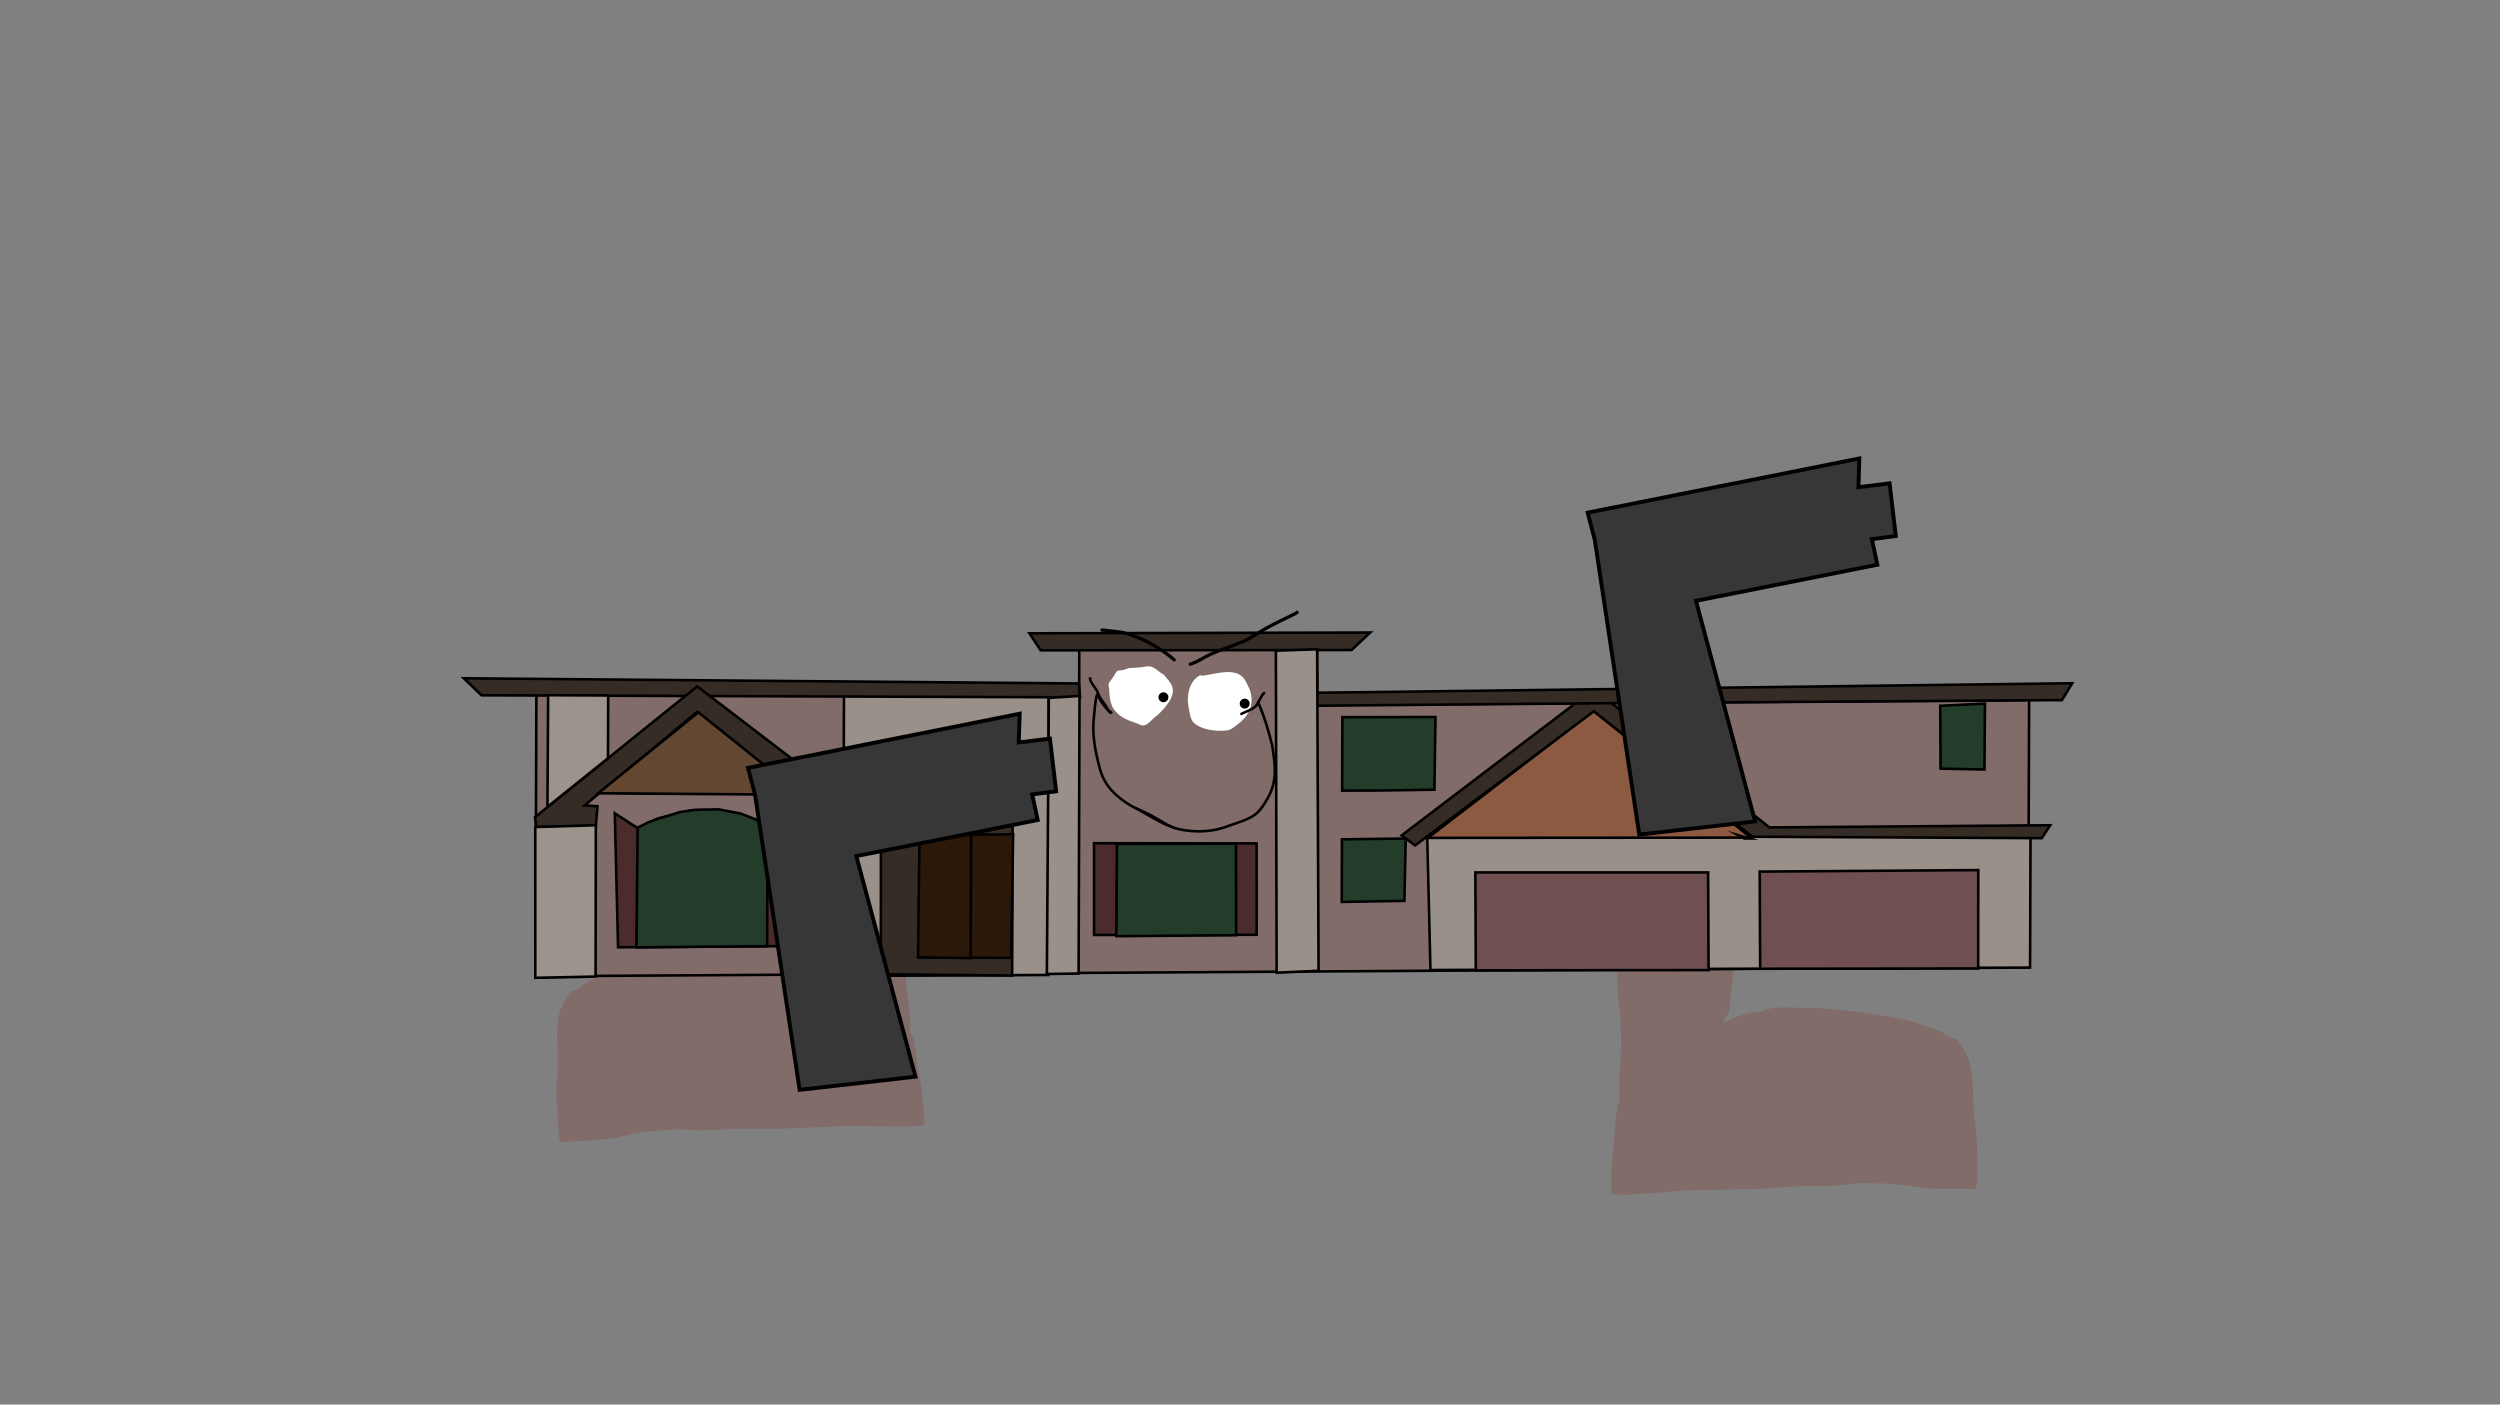 <svg version="1.1" xmlns="http://www.w3.org/2000/svg" xmlns:xlink="http://www.w3.org/1999/xlink" width="959.459" height="539.039" viewBox="0,0,959.459,539.039"><rect x="0" y="0" width="959.459" height="539.039" fill="#808080" stroke="none"/><g transform="translate(159.73,89.52)"><g data-paper-data="{&quot;isPaintingLayer&quot;:true}" fill-rule="nonzero" stroke-linejoin="miter" stroke-miterlimit="10" stroke-dasharray="" stroke-dashoffset="0" style="mix-blend-mode: normal"><path d="M465.698,216.876c-0.445,-0.527 -1.775,-1.854 -2.358,-2.212c-0.417,-0.257 -1.114,0.039 -1.455,-0.305c-0.179,-0.18 -0.383,-0.408 -0.506,-0.538c1.1,0.115 2.189,0.187 3.32,0.185c6.91,-0.011 13.924,0.346 20.754,-0.698c3.66,-0.559 7.233,-0.295 10.916,-0.492c3.337,-0.179 6.585,-0.712 9.938,-0.718c1.41,-0.002 2.637,-0.117 4.018,-0.383c0.509,-0.098 1.052,-0.796 1.467,-0.499c0.415,0.296 -0.395,1.008 -0.497,1.493c-0.25,1.191 -0.642,2.423 -0.767,3.631c-0.252,2.417 0.848,5.861 -0.357,8.02c-0.125,6.717 -1.714,13.229 -2.035,19.903c-0.315,6.558 -1.337,13.134 -1.346,19.609c-0.009,6.687 -0.44,13.255 -1.264,19.899c-0.431,3.475 -0.838,6.931 -1.234,10.41c-0.19,1.667 -0.156,3.963 -0.831,5.515c-0.206,0.474 -0.585,0.956 -0.958,1.44l-0.137,-0.1l-0.605,0.754c-0.066,0.081 -0.106,0.183 -0.106,0.294c0,0.263 0.224,0.476 0.5,0.475l1,-0.002l-0,-0.101l0.174,0.073c0.59,-1.067 1.902,-1.278 3.04,-1.69c2.468,-0.893 5.753,-1.922 8.487,-2.049c1.991,-0.106 3.725,-1.144 5.687,-1.403c4.709,-0.622 9.905,-0.015 14.666,-0.023c7.055,-0.012 13.774,0.896 20.748,1.892c6.838,0.977 13.604,1.802 20.234,3.897c2.732,1.197 5.823,1.776 8.493,2.921c1.116,0.479 1.976,1.605 3.048,2.18c1.013,0.543 2.625,0.565 3.522,1.243c0.831,0.628 1.528,2.219 2.126,3.069c3.911,5.213 4.095,12.553 4.107,18.909c0.012,6.673 1.553,13.203 1.565,19.927c0.007,3.757 0.011,7.517 0.017,11.275c0.002,1 -0.025,3.439 -0.664,4.127c-0.139,0.15 -3.251,-0.125 -3.657,-0.125c-6.652,0.011 -14.077,0.366 -20.581,-0.864c-6.533,-1.225 -13.933,-1.268 -20.579,-1.257c-2.047,0.003 -3.831,0.549 -5.838,0.746c-4.84,0.473 -10.075,0.368 -14.949,0.42c-6.993,0.075 -13.864,1.094 -20.894,1.124c-6.944,0.03 -13.895,0.365 -20.844,0.381c-6.906,0.02 -13.907,1.107 -20.82,1.424c-2.9,0.133 -6.02,0.592 -8.901,0.251c-0.285,-0.034 -2.542,-0.061 -2.665,-0.194c-0.37,-0.398 0.123,-1.06 0.123,-1.593c-0.002,-2.226 0.003,-4.453 0.008,-6.679c0.015,-6.631 1.179,-13.291 1.493,-19.933c0.204,-1.572 0.406,-3.146 0.608,-4.718c0.06,-0.464 -0.419,-1.129 -0.021,-1.401c0.392,-0.268 0.876,-0.613 0.912,-1.071c0.289,-3.723 -0.292,-7.505 0.076,-11.227c0.661,-6.74 0.66,-13.32 0.293,-20.081c-0.364,-6.553 -1.892,-12.864 -0.995,-19.519c0.891,-6.604 1.308,-13.204 1.722,-19.849c0.414,-6.633 1.124,-13.243 2.282,-19.796c0.498,-2.816 1.779,-5.534 2.2,-8.328c0.451,-2.987 -0.387,-5.646 -0.392,-8.541c0,0 0.067,-0.407 -0.433,-0.406c-0.067,0 -0.193,-0.061 -0.243,-0.046c0.3,-2.904 1.16,-6.548 -0.611,-8.646z" data-paper-data="{&quot;noHover&quot;:false,&quot;origItem&quot;:[&quot;Path&quot;,{&quot;applyMatrix&quot;:true,&quot;segments&quot;:[[[468.03134,200.77183],[0.30527,-3.04336],[0.05031,-0.0156]],[[468.20689,200.74722],[-0.06713,0],[0.5,0]],[[468.70689,201.24722],[0,0],[0,3.03472]],[[469.08608,210.19772],[0.45598,-3.13034],[-0.42648,2.92787]],[[466.87422,218.9193],[0.50263,-2.95078],[-1.16952,6.86586]],[[464.56311,239.65292],[0.42559,-6.9513],[-0.42643,6.96497]],[[462.80883,260.44035],[0.90268,-6.92056],[-0.90967,6.97415]],[[463.76772,280.88562],[-0.35206,-6.86907],[0.35432,7.08646]],[[463.4339,301.91889],[0.67356,-7.06328],[-0.37417,3.90028]],[[463.33467,313.68007],[0.29545,-3.90165],[-0.0364,0.48074]],[[462.42077,314.80108],[0.3921,-0.28052],[-0.39806,0.28478]],[[462.43932,316.26928],[0.06048,-0.48569],[-0.20514,1.64751]],[[461.82117,321.21147],[0.20655,-1.64733],[-0.32572,6.96162]],[[460.28729,342.0957],[0.0272,-6.94964],[-0.00913,2.33283]],[[460.26582,349.09418],[0.00222,-2.33285],[-0.00053,0.5578]],[[460.13969,350.76281],[-0.36922,-0.41811],[0.12307,0.13936]],[[462.8037,350.96968],[-0.28515,-0.03591],[2.87984,0.36272]],[[471.7022,350.71975],[-2.90002,0.13451],[6.91361,-0.32066]],[[492.51689,349.25845],[-6.90629,0.00867],[6.9497,-0.00549]],[[513.35113,348.89106],[-6.94441,0.01916],[7.03063,-0.01893]],[[534.23453,347.74818],[-6.9935,0.06622],[4.87343,-0.04615]],[[549.17486,347.33507],[-4.84082,0.48781],[2.00749,-0.20229]],[[555.01119,346.56456],[-2.04692,0],[6.64691,0]],[[575.5787,347.92158],[-6.53074,-1.29493],[6.5023,1.30046]],[[596.15164,348.86694],[-6.65171,0],[0.40588,0]],[[599.80714,349.00455],[-0.13976,0.15721],[0.64049,-0.72044]],[[600.47742,344.68083],[0,1.04801],[0,-3.93809]],[[600.47742,332.86656],[0,3.93809],[0,-7.04769]],[[598.94266,311.98485],[0.00043,6.99458],[-0.0004,-6.66111]],[[594.86514,292.16883],[3.90167,5.47056],[-0.59593,-0.89241]],[[592.74438,288.94959],[0.82995,0.65964],[-0.89558,-0.71179]],[[589.22482,287.64095],[1.0118,0.57121],[-1.07109,-0.60469]],[[586.1808,285.35179],[1.11527,0.50361],[-2.66735,-1.20447]],[[577.78922,282.30441],[2.73005,1.2592],[-6.62657,-2.20678]],[[557.56094,278.18823],[6.83587,1.03575],[-6.97258,-1.05646]],[[536.80167,276.19081],[7.05463,0],[-4.76109,0]],[[522.0666,276.18621],[4.70977,-0.64353],[-1.9622,0.26811]],[[516.37174,277.63991],[1.99125,-0.10792],[-2.7344,0.12834]],[[507.87802,279.76756],[2.46916,-0.9318],[-1.13885,0.42977]],[[504.92409,281.48835],[0.5915,-1.11745],[0,0]],[504.66123,281.45698],[504.66123,281.56303],[[503.66123,281.56303],[0,0],[-0.27614,0]],[[503.16123,281.06303],[0,0.27614],[0,-0.11626]],[[503.26746,280.75486],[-0.06655,0.08492],[0,0]],[503.87355,279.96534],[[504.01042,280.07041],[0,0],[0.3735,-0.50602]],[[504.97011,278.56137],[-0.20703,0.49629],[0.6783,-1.62603]],[[505.80868,272.7723],[-0.19283,1.74739],[0.40234,-3.64588]],[[507.0629,261.84107],[-0.43703,3.64189],[0.83545,-6.96212]],[[508.37943,240.9616],[-0.02069,7.00886],[0.02003,-6.78644]],[[509.77184,220.40407],[-0.32726,6.87253],[0.33309,-6.99482]],[[511.849,199.5447],[-0.13682,7.03998],[1.20865,-2.26119]],[[512.22209,191.13859],[-0.25616,2.5332],[0.12797,-1.26552]],[[512.99693,187.33386],[-0.25205,1.24796],[0.10265,-0.50827]],[[513.51719,185.86785],[0.41469,0.3113],[-0.41496,-0.31151]],[[512.05015,186.38831],[0.5088,-0.10176],[-1.38213,0.27643]],[[508.03345,186.78175],[1.4099,0],[-3.35322,0]],[[498.09923,187.51495],[3.33709,-0.18183],[-3.68398,0.20073]],[[487.18731,188.00965],[3.66102,-0.58011],[-6.83186,1.08254]],[[466.43943,188.7004],[6.91015,0],[-1.13113,0]],[[463.12097,188.49963],[1.0993,0.12191],[0.12274,0.13668]],[[463.56163,188.988],[-0.1785,-0.18934],[0.34065,0.36133]],[[465.01619,189.31],[-0.41676,-0.27003],[0.5817,0.3769]],[[467.43343,191.7101],[-0.44393,-0.55318],[1.76743,2.20238]]],&quot;closed&quot;:true}]}" fill="#816c69" stroke="none" stroke-width="0.5" stroke-linecap="butt"/><path d="M178.425,199.721c-0.051,-0.012 -0.173,0.057 -0.24,0.061c-0.499,0.03 -0.407,0.432 -0.407,0.432c0.179,2.89 -0.488,5.595 0.152,8.548c0.598,2.762 2.05,5.395 2.726,8.175c1.572,6.467 2.702,13.02 3.537,19.614c0.837,6.607 1.673,13.167 2.982,19.702c1.319,6.586 0.196,12.979 0.25,19.542c0.064,6.77 0.482,13.337 1.571,20.022c0.604,3.691 0.265,7.502 0.79,11.199c0.065,0.456 0.57,0.769 0.978,1.012c0.414,0.247 -0.021,0.941 0.068,1.4c0.302,1.556 0.604,3.114 0.907,4.671c0.736,6.61 2.321,13.184 2.759,19.8c0.147,2.221 0.293,4.443 0.433,6.665c0.033,0.531 0.568,1.161 0.224,1.582c-0.115,0.14 -2.365,0.307 -2.648,0.359c-2.853,0.52 -5.997,0.255 -8.899,0.303c-6.92,0.113 -13.976,-0.537 -20.87,-0.127c-6.937,0.415 -13.895,0.513 -20.828,0.915c-7.019,0.407 -13.941,-0.183 -20.925,0.177c-4.867,0.251 -10.086,0.682 -14.946,0.51c-2.016,-0.071 -3.831,-0.505 -5.875,-0.381c-6.635,0.402 -14.017,0.905 -20.459,2.534c-6.414,1.632 -13.847,1.739 -20.486,2.141c-0.405,0.025 -3.493,0.493 -3.642,0.352c-0.682,-0.647 -0.864,-3.08 -0.925,-4.078c-0.232,-3.75 -0.468,-7.503 -0.7,-11.253c-0.416,-6.711 0.706,-13.324 0.294,-19.984c-0.393,-6.343 -0.676,-13.68 2.895,-19.126c0.542,-0.886 1.137,-2.517 1.926,-3.195c0.852,-0.732 2.46,-0.854 3.436,-1.459c1.033,-0.641 1.819,-1.818 2.903,-2.365c2.591,-1.308 5.64,-2.078 8.29,-3.443c6.484,-2.503 13.185,-3.747 19.947,-5.147c6.897,-1.428 13.546,-2.751 20.587,-3.178c4.752,-0.288 9.9,-1.216 14.639,-0.888c1.974,0.137 3.771,1.064 5.765,1.046c2.737,-0.043 6.081,0.779 8.601,1.517c1.162,0.34 2.485,0.469 3.142,1.498l0.169,-0.084l0.006,0.101l0.998,-0.06c0.276,-0.017 0.485,-0.242 0.469,-0.505c-0.007,-0.111 -0.053,-0.21 -0.124,-0.287l-0.652,-0.714l-0.13,0.108c-0.403,-0.459 -0.812,-0.917 -1.048,-1.377c-0.773,-1.507 -0.885,-3.8 -1.181,-5.452c-0.617,-3.448 -1.243,-6.871 -1.894,-10.312c-1.245,-6.579 -2.093,-13.107 -2.528,-19.78c-0.42,-6.461 -1.859,-12.961 -2.591,-19.486c-0.745,-6.641 -2.745,-13.041 -3.297,-19.736c-1.34,-2.08 -0.462,-5.585 -0.867,-7.982c-0.202,-1.197 -0.672,-2.403 -0.997,-3.576c-0.132,-0.478 -0.987,-1.137 -0.591,-1.459c0.396,-0.322 0.982,0.341 1.496,0.407c1.396,0.18 2.628,0.217 4.035,0.132c3.347,-0.203 6.623,0.127 9.965,0.098c3.689,-0.032 7.238,-0.518 10.926,-0.187c6.883,0.617 13.861,-0.175 20.758,-0.594c1.129,-0.068 2.211,-0.209 3.301,-0.391c-0.114,0.138 -0.304,0.377 -0.471,0.569c-0.319,0.365 -1.032,0.113 -1.433,0.395c-0.558,0.394 -1.802,1.801 -2.212,2.354c-1.634,2.204 -0.544,5.787 -0.06,8.667z" data-paper-data="{&quot;noHover&quot;:false,&quot;origItem&quot;:[&quot;Path&quot;,{&quot;applyMatrix&quot;:true,&quot;segments&quot;:[[[936.06267,401.54367],[0.61054,-6.08672],[0.10063,-0.03121]],[[936.41378,401.49443],[-0.13425,0],[1,0]],[[937.41378,402.49443],[0,0],[0,6.06943]],[[938.17215,420.39544],[0.91195,-6.26068],[-0.85297,5.85573]],[[933.74845,437.8386],[1.00526,-5.90156],[-2.33904,13.73171]],[[929.12622,479.30585],[0.85118,-13.9026],[-0.85285,13.92993]],[[925.61766,520.8807],[1.80536,-13.84111],[-1.81934,13.9483]],[[927.53544,561.77124],[-0.70413,-13.73814],[0.70865,14.17291]],[[926.8678,603.83778],[1.34712,-14.12656],[-0.74835,7.80057]],[[926.66935,627.36014],[0.59091,-7.8033],[-0.07281,0.96147]],[[924.84154,629.60215],[0.7842,-0.56103],[-0.79612,0.56956]],[[924.87864,632.53856],[0.12095,-0.97138],[-0.41029,3.29502]],[[923.64234,642.42294],[0.4131,-3.29467],[-0.65145,13.92325]],[[920.57458,684.1914],[0.0544,-13.89927],[-0.01826,4.66566]],[[920.53165,698.18835],[0.00443,-4.6657],[-0.00106,1.11559]],[[920.27939,701.52561],[-0.73844,-0.83621],[0.24613,0.27872]],[[925.6074,701.93937],[-0.5703,-0.07183],[5.75969,0.72543]],[[943.4044,701.4395],[-5.80004,0.26901],[13.82722,-0.64132]],[[985.03378,698.5169],[-13.81258,0.01734],[13.8994,-0.01099]],[[1026.70226,697.78213],[-13.88881,0.03833],[14.06125,-0.03785]],[[1068.46906,695.49637],[-13.987,0.13244],[9.74685,-0.09229]],[[1098.34971,694.67014],[-9.68163,0.97562],[4.01498,-0.40459]],[[1110.02238,693.12912],[-4.09384,0],[13.29383,0]],[[1151.1574,695.84315],[-13.06149,-2.58987],[13.0046,2.60092]],[[1192.30327,697.73388],[-13.30342,0],[0.81177,0]],[[1199.61429,698.0091],[-0.27953,0.31442],[1.28098,-1.44089]],[[1200.95484,689.36166],[0,2.09601],[0,-7.87618]],[[1200.95484,665.73311],[0,7.87618],[0,-14.09537]],[[1197.88531,623.96971],[0.00085,13.98916],[-0.00081,-13.32221]],[[1189.73029,584.33766],[7.80335,10.94112],[-1.19186,-1.78483]],[[1185.48876,577.89918],[1.6599,1.31927],[-1.79115,-1.42359]],[[1178.44964,575.2819],[2.02361,1.14243],[-2.14218,-1.20937]],[[1172.3616,570.70359],[2.23055,1.00723],[-5.3347,-2.40894]],[[1155.57844,564.60883],[5.4601,2.5184],[-13.25314,-4.41356]],[[1115.12189,556.37646],[13.67173,2.07149],[-13.94517,-2.11292]],[[1073.60335,552.38162],[14.10925,0],[-9.52217,0]],[[1044.1332,552.37241],[9.41953,-1.28706],[-3.92441,0.53622]],[[1032.74348,555.27981],[3.9825,-0.21584],[-5.4688,0.25667]],[[1015.75603,559.53511],[4.93832,-1.86359],[-2.2777,0.85954]],[[1009.84819,562.9767],[1.183,-2.23491],[0,0]],[1009.32246,562.91396],[1009.32246,563.12605],[[1007.32246,563.12605],[0,0],[-0.55228,0]],[[1006.32246,562.12605],[0,0.55228],[0,-0.23252]],[[1006.53492,561.50971],[-0.13311,0.16984],[0,0]],[1007.7471,559.93068],[[1008.02083,560.14081],[0,0],[0.747,-1.01203]],[[1009.94023,557.12275],[-0.41406,0.99258],[1.35661,-3.25207]],[[1011.61736,545.54459],[-0.38566,3.49478],[0.80468,-7.29176]],[[1014.12579,523.68213],[-0.87405,7.28378],[1.67091,-13.92424]],[[1016.75886,481.92319],[-0.04137,14.01772],[0.04007,-13.57289]],[[1019.54368,440.80815],[-0.65453,13.74505],[0.66617,-13.98964]],[[1023.69799,399.08941],[-0.27364,14.07995],[2.41729,-4.52238]],[[1024.44418,382.27717],[-0.51232,5.0664],[0.25594,-2.53105]],[[1025.99386,374.66773],[-0.5041,2.49593],[0.20531,-1.01654]],[[1027.03438,371.73569],[0.82938,0.6226],[-0.82993,-0.62301]],[[1024.10031,372.77663],[1.0176,-0.20352],[-2.76426,0.55285]],[[1016.06689,373.56351],[2.81979,0],[-6.70643,0]],[[996.19847,375.0299],[6.67418,-0.36366],[-7.36795,0.40146]],[[974.37461,376.0193],[7.32205,-1.16021],[-13.66372,2.16508]],[[932.87887,377.4008],[13.8203,0],[-2.26225,0]],[[926.24195,376.99926],[2.1986,0.24383],[0.24549,0.27336]],[[927.12326,377.976],[-0.357,-0.37867],[0.6813,0.72266]],[[930.03238,378.61999],[-0.83352,-0.54006],[1.16339,0.75379]],[[934.86686,383.4202],[-0.88786,-1.10635],[3.53486,4.40477]]],&quot;closed&quot;:true}],&quot;index&quot;:null}" fill="#816c69" stroke="none" stroke-width="0.5" stroke-linecap="butt"/><g><g><g stroke="#000000" stroke-width="1" stroke-linecap="round"><path d="M45.761,285.157l0.364,-108.145l208.294,0.702l0.061,-17.989l91.224,0.114l0.117,21.224l264.389,-1.85l8.799,-0.185l-0.346,102.577z" fill="#816c69"/><path d="M163.811,285.041l0.364,-107.931l78.559,0.265l-0.137,107.289z" fill="#999089"/><path d="M619.547,232.139l-0.167,49.683l-230.117,0.938l-1.263,-51.572l230.561,0.434z" fill="#999089"/><path d="M388.267,232.045l63.551,-48.784l60.35,48.687z" fill="#8c5a41"/><path d="M507.502,231.076l4.126,1.213l-1.975,-0.007z" fill="none"/><path d="M519.363,228.032l107.742,-0.836l-3.249,4.957l-111.015,-0.545l-60.89,-48.175l-68.588,51.508l-5.194,-3.829l73.811,-56.116z" fill="#352c25"/><path d="M345.698,181.319l-0.007,-4.968l289.858,-3.649l-3.972,6.497l-4.13,-0.014l-168.347,1.146z" fill="#352c25"/><path d="M235.362,153.536l130.766,-0.304l-7.151,6.717l-119.327,0.112z" fill="#352c25"/><path d="M254.777,178.1l-229.707,-0.774l-6.801,-6.533l236.063,1.995z" fill="#352c25"/><path d="M602.064,180.507l-0.187,25.302l-16.85,-0.347l-0.122,-24.116z" fill="#243d2a"/><path d="M515.792,282.273l-0.179,-37.288l83.876,-0.589l-0.026,37.772z" fill="#6f4f50"/><path d="M406.665,282.874l-0.178,-37.578l89.33,0.01l0.178,37.482z" fill="#6f4f50"/><path d="M260.149,269.305l-0.003,-35.229l62.385,0.089l0.028,35.06z" fill="#4b2b2c"/><path d="M268.705,269.77l0.221,-35.374l45.68,-0.137l0.085,35.133z" fill="#243d2a"/><path d="M178.311,284.356l0.077,-83.097l4.449,-2.479l8.94,-2.004l7.514,-0.749l12.485,0.236l11.742,2.412l5.473,2.44l-0.282,83.775z" fill="#352c25"/><path d="M228.327,278.084l-35.427,-0.119l0.464,-47.189l35.732,-0.073z" fill="#2b1809"/><path d="M212.954,230.963l-0.159,47.238l-20.2,-0.359l0.565,-47.188z" fill="#2b1809"/><path d="M229.21,226.611l-37.457,-0.126l0.18,-23.437l3.56,-2.216l5.59,-2.112l4.267,-1.148l8.73,-0.067l6.09,0.214l6.186,1.861l3.447,1.368z" fill="#090909"/><path d="M143.174,273.584l-65.705,0.457l-1.248,-51.407l2.431,1.558l5.267,3.408l1.114,0.682l4.575,-2.212l3.254,-1.539l7.213,-1.622l4.978,-1.242l5.584,-0.272l4.973,0.21l8.978,1.774l8.11,3.32l2.835,2.237l2.039,-2.511l2.341,-1.929l3.657,-0.859l0.039,48.813z" fill="#4b2b2c"/><path d="M134.824,228.448l-0.152,45.156l-50.148,0.436l0.459,-45.881l4.169,-2.117l5.386,-1.822l6.808,-2.108l5.789,-0.852l8.934,-0.164l8.319,1.578l6.285,2.442z" fill="#243d2a"/><path d="M160.301,214.031l-0.523,4.647l-8.933,-0.127l-43.101,-34.793l-43.136,35.835l4.973,0.307l-0.634,7.455l-22.842,0.504l-0.495,-3.779l62.243,-50.177z" fill="#352c25"/><path d="M108.302,183.856l39.483,31.634l-77.959,-0.553z" fill="#634731"/><path d="M330.224,283.778l-0.294,-123.582l15.838,-0.528l0.549,123.365z" fill="#999089"/><path d="M242.798,178.304l11.778,-0.735l-0.359,106.534l-12.182,0.177z" fill="#999089"/><path d="M164.042,226.077l-13.297,-0.335l-0.292,-3.681l14.11,0.144z" fill="#352c25"/><path d="M164.144,226.053l-0.299,58.521l-12.385,0.055l-0.816,-58.985z" fill="#9c938c"/><path d="M45.699,227.881l23.248,-0.697l-0.094,58.086l-23.146,0.479z" fill="#9c938c"/><path d="M50.37,220.149l0.271,-42.855l23.043,0.102l-0.081,24.091z" fill="#9c938c"/><path d="M391.183,185.656l-0.398,27.892l-20.608,0.318l-14.821,0.047l0.095,-28.183z" fill="#243d2a"/><path d="M355.293,232.605l24.465,-0.305l-0.487,23.92l-24.059,0.403z" fill="#243d2a"/></g><path d="M301.693,169.831c4.417,-0.48 11.81,-3.261 15.531,0.541c0.85,0.868 1.321,2.023 1.884,3.078c3.198,5.979 1.125,11.54 -4.277,15.352c-0.94,0.663 -2.183,1.794 -3.336,1.951c-4.006,0.567 -10.181,-0.082 -13.08,-2.924c-1.406,-1.378 -1.626,-4.198 -1.991,-6.016c-0.894,-4.068 0.167,-9.617 3.983,-11.953c0.198,-0.121 0.442,-0.201 0.71,-0.255c0.204,0.265 0.576,0.225 0.576,0.225z" data-paper-data="{&quot;noHover&quot;:false,&quot;origItem&quot;:[&quot;Path&quot;,{&quot;applyMatrix&quot;:true,&quot;segments&quot;:[[[280.57114,132.11231],[0.24194,0.31213],[-0.31493,0.06475]],[[279.73784,132.41383],[0.23281,-0.14357],[-4.48957,2.76866]],[[275.107,146.4721],[-1.06967,-4.79248],[0.4376,2.14144]],[[277.4676,153.53313],[-1.66272,-1.61891],[3.42848,3.33815]],[[292.84617,156.91157],[-4.72073,0.68487],[1.35845,-0.18869]],[[296.75617,154.60614],[-1.10575,0.78581],[6.35384,-4.51544]],[[301.72346,136.55739],[3.7938,7.03563],[-0.66888,-1.2418]],[[299.49869,132.94711],[1.00516,1.02],[-4.40232,-4.46732]],[[281.25032,132.37586],[5.20505,-0.58374],[0,0]]],&quot;closed&quot;:true}]}" fill="#ffffff" stroke="none" stroke-width="0.5" stroke-linecap="butt"/><path d="M278.149,166.589c1.039,-0.116 2.564,-0.559 3.618,-0.316c1.979,0.455 3.324,2.203 5.049,3.05c1.164,1.537 2.557,2.638 3.277,4.538c1.515,3.996 -2.995,8.508 -5.479,11.033c-1.8,0.892 -3.533,4.032 -5.756,4.003c-0.771,-0.01 -1.991,-0.695 -2.737,-0.954c-3.75,-1.303 -6.628,-2.46 -8.824,-5.941c-1.02,-2.258 -1.248,-3.917 -1.274,-6.42c-0.006,-0.619 -0.475,-2.186 -0.25,-2.702c0.412,-0.942 1.323,-1.929 1.898,-2.785c0.3,-0.446 0.98,-1.976 1.496,-2.169c0.851,-0.318 1.748,-0.059 2.762,-0.487c0.461,-0.158 0.912,-0.333 1.36,-0.49c1.592,-0.25 3.293,-0.185 4.859,-0.361z" data-paper-data="{&quot;noHover&quot;:false,&quot;origItem&quot;:[&quot;Path&quot;,{&quot;applyMatrix&quot;:true,&quot;segments&quot;:[[[247.74944,129.096],[1.87542,-0.30119],[-0.52807,0.18739]],[[246.15338,129.67651],[0.54253,-0.18834],[-1.19358,0.50883]],[[242.90759,130.2554],[1.00212,-0.37815],[-0.60753,0.22925]],[[241.15936,132.81009],[0.35167,-0.52718],[-0.67487,1.01169]],[[238.93851,136.08955],[0.48199,-1.11177],[-0.26369,0.60823]],[[239.24623,139.26365],[-0.00986,-0.72923],[0.03991,2.95034]],[[240.76989,146.79951],[-1.21096,-2.65802],[2.60196,4.09492]],[[251.15837,153.73863],[-4.42548,-1.52091],[0.88053,0.30261]],[[254.37606,154.85173],[-0.9092,-0.00863],[2.62129,0.02488]],[[261.1161,150.12213],[-2.11778,1.05889],[2.91842,-2.98609]],[[267.51703,137.14639],[1.80126,4.70443],[-0.85642,-2.23675]],[[263.64689,131.82913],[1.37785,1.8069],[-2.03746,-0.99231]],[[257.70334,128.26637],[2.33477,0.52887],[-1.2438,-0.28174]],[[253.45458,128.65572],[1.22482,-0.14142],[-1.8445,0.21297]]],&quot;closed&quot;:true}]}" fill="#ffffff" stroke="none" stroke-width="0.5" stroke-linecap="butt"/><path d="M284.872,178.076c0.004,-1.054 0.861,-1.906 1.915,-1.902c1.054,0.004 1.906,0.861 1.902,1.915c-0.004,1.054 -0.861,1.906 -1.915,1.902c-1.054,-0.004 -1.906,-0.861 -1.902,-1.915z" fill="#000000" stroke="none" stroke-width="0.5" stroke-linecap="butt"/><path d="M316.061,180.509c0.004,-1.054 0.861,-1.906 1.915,-1.902c1.054,0.004 1.906,0.861 1.902,1.915c-0.004,1.054 -0.861,1.906 -1.915,1.902c-1.054,-0.004 -1.906,-0.861 -1.902,-1.915z" fill="#000000" stroke="none" stroke-width="0.5" stroke-linecap="butt"/><path d="M262.575,152.302c0.002,-0.636 0.638,-0.634 0.638,-0.634l0.707,0.005c2.876,0.501 6.077,0.476 8.852,1.304c6.645,2.031 13.334,5.668 18.55,10.252c0,0 0.477,0.421 0.057,0.898c-0.421,0.477 -0.898,0.057 -0.898,0.057c-5.067,-4.474 -11.611,-8.012 -18.081,-9.99c-2.658,-0.836 -5.823,-0.758 -8.593,-1.254l-0.598,0c0,0 -0.636,-0.002 -0.634,-0.638z" fill="#000000" stroke="none" stroke-width="0.5" stroke-linecap="butt"/><path d="M338.57,145.124c0.363,0.522 -0.159,0.886 -0.159,0.886l-0.838,0.58c-3.811,1.836 -7.662,3.712 -11.377,5.737c-2.84,1.549 -5.496,3.585 -8.466,4.873c-4.107,1.774 -8.442,3.082 -12.51,4.906c-2.703,1.212 -5.079,3.007 -7.946,3.862c0,0 -0.61,0.181 -0.791,-0.429c-0.181,-0.61 0.429,-0.791 0.429,-0.791c2.807,-0.826 5.141,-2.617 7.786,-3.803c4.074,-1.827 8.413,-3.137 12.526,-4.913c2.934,-1.261 5.559,-3.294 8.362,-4.822c3.703,-2.019 7.54,-3.901 11.345,-5.719l0.752,-0.526c0,0 0.522,-0.363 0.886,0.159z" fill="#000000" stroke="none" stroke-width="0.5" stroke-linecap="butt"/><path d="M316.262,184.676c-0.222,-0.448 0.226,-0.67 0.226,-0.67l0.198,-0.098c1.224,-0.644 4.13,-1.711 4.983,-2.595c0.368,-0.382 0.668,-0.805 0.934,-1.249c-0.036,-0.11 -0.113,-0.456 0.269,-0.625c0.035,-0.015 0.068,-0.027 0.1,-0.035c0.603,-1.141 1.107,-2.346 2.05,-3.288c0,0 0.355,-0.352 0.707,0.002c0.352,0.355 -0.002,0.707 -0.002,0.707c-0.937,0.924 -1.416,2.146 -2.013,3.289c2.343,5.409 3.901,10.715 5.308,16.457c1.135,7.406 2.077,13.713 -1.788,20.46c-1.303,2.275 -2.803,4.799 -4.928,6.432c-2.45,1.883 -7.088,3.344 -10.039,4.316c-5.974,2.539 -13.284,2.83 -19.639,1.411c-6.184,-1.392 -12.275,-5.969 -17.999,-8.742c-6.021,-3.465 -10.904,-7.888 -12.738,-14.855c-1.851,-7.03 -3.098,-13.138 -2.247,-20.414c0.317,-2.697 0.403,-5.567 1.162,-8.169l0.031,-0.036l-0.012,-0.006l0.278,-0.552c-0.031,-0.07 -0.063,-0.14 -0.095,-0.21c-0.835,-1.83 -2.566,-3.246 -2.919,-5.313c0.081,-0.22 0.163,-0.44 0.244,-0.659l0.909,0.375l0.018,-0c-0.001,0.002 -0.002,0.004 -0.003,0.007l0.039,0.016c0,0 -0.001,0.268 -0.197,0.411c0.481,1.802 2.114,3.181 2.86,4.851c0.266,0.597 0.502,1.212 0.745,1.827c1.133,1.643 2.395,3.33 3.33,4.989c0.242,0.201 0.472,0.405 0.678,0.657l0.142,-0.106l0.308,0.413c0.064,0.084 0.102,0.19 0.102,0.304c-0.001,0.276 -0.226,0.499 -0.502,0.498l-0.52,-0.002l0,-0.095l-0.224,0.041c-0.365,-0.424 -0.855,-0.961 -1.378,-1.564c-0.176,-0.193 -0.345,-0.394 -0.499,-0.585c-1.139,-1.364 -2.292,-2.962 -2.552,-4.345c-0.586,2.37 -0.671,4.951 -0.953,7.369c-0.839,7.147 0.403,13.136 2.221,20.043c1.762,6.692 6.463,10.897 12.239,14.226c2.487,1.203 5.054,2.255 7.486,3.566c3.389,1.827 6.431,4.232 10.264,5.084c6.174,1.384 13.267,1.09 19.069,-1.371c2.838,-0.936 7.433,-2.347 9.78,-4.171c2.016,-1.566 3.429,-3.97 4.671,-6.137c3.739,-6.527 2.767,-12.598 1.675,-19.768c-1.339,-5.435 -2.801,-10.471 -4.959,-15.585c-0.205,0.295 -0.433,0.575 -0.698,0.83c-1.049,1.013 -3.844,2.05 -5.233,2.782l-0.219,0.109c0,0 -0.448,0.222 -0.67,-0.226z" fill="#000000" stroke="none" stroke-width="0.5" stroke-linecap="butt"/></g><path d="M449.591,107.224l104.259,-20.793l-0.344,11.031l11.956,-1.492l2.383,20.233l-9.197,1.195l2.112,9.813l-69.608,13.862l22.698,84.653l-44.45,5.06l-17.086,-113.133z" fill="#373737" stroke="#000000" stroke-width="1.5" stroke-linecap="round"/><path d="M127.348,205.188l104.259,-20.793l-0.344,11.031l11.956,-1.492l2.383,20.233l-9.197,1.195l2.112,9.813l-69.608,13.862l22.698,84.653l-44.45,5.06l-17.086,-113.133z" fill="#373737" stroke="#000000" stroke-width="1.5" stroke-linecap="round"/></g><path d="M-159.73,449.52v-539.039h959.459v539.039z" fill="none" stroke="#f00000" stroke-width="0" stroke-linecap="butt"/></g></g></svg><!--rotationCenter:479.72973:269.51952-->